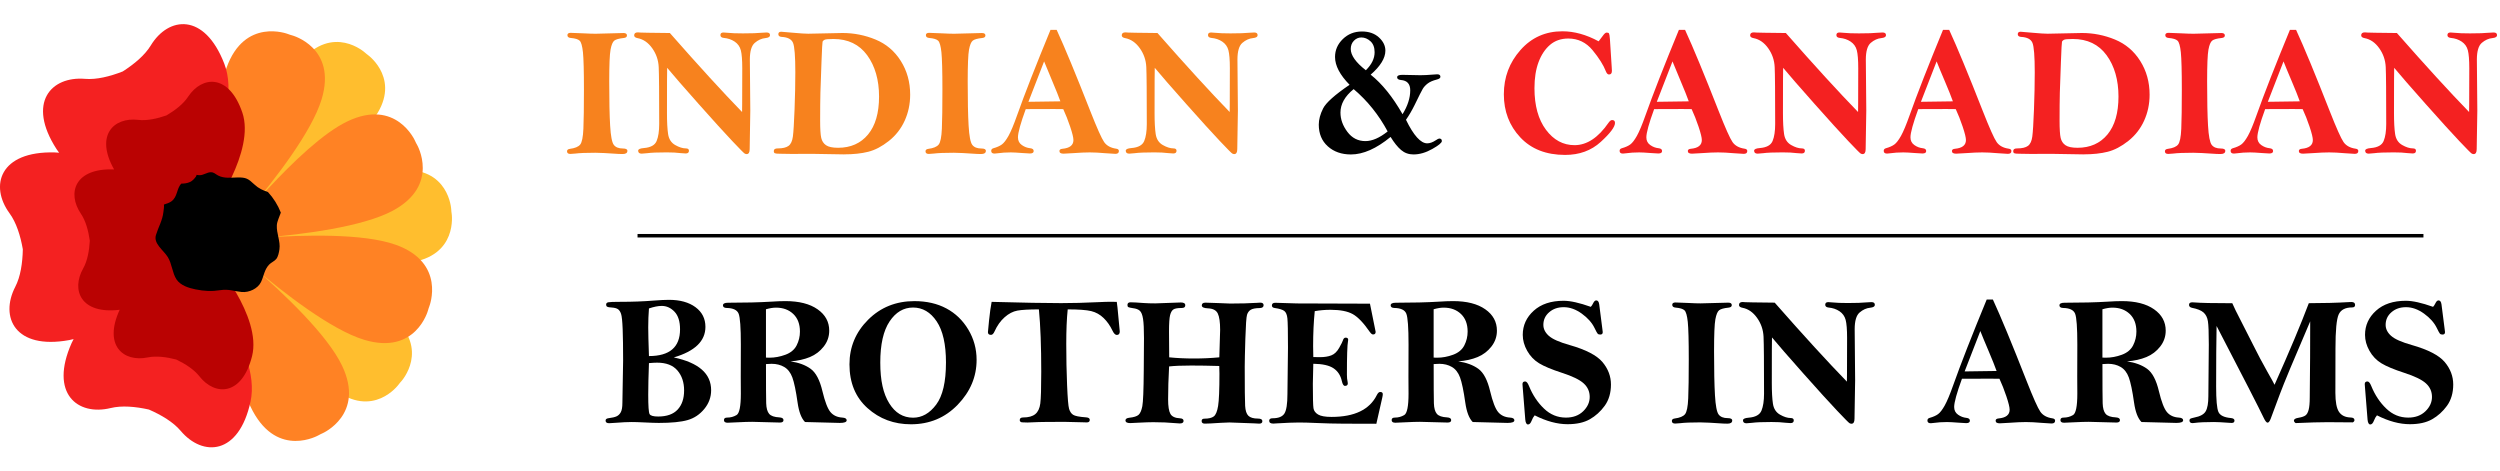 <?xml version="1.0" encoding="UTF-8"?>
<svg id="Layer_2" data-name="Layer 2" xmlns="http://www.w3.org/2000/svg" viewBox="0 0 2147.73 405.03">
  <defs>
    <style>
      .cls-1 {
        fill: #ba0202;
      }

      .cls-2 {
        fill: #ffbe2e;
      }

      .cls-3 {
        fill: #ff8224;
      }

      .cls-4 {
        fill: #f7821e;
      }

      .cls-5 {
        fill: #f42121;
      }

      .cls-6 {
        fill: none;
        stroke: #000;
        stroke-miterlimit: 10;
        stroke-width: 3px;
      }
    </style>
  </defs>
  <g id="Layer_1-2" data-name="Layer 1">
    <g>
      <path class="cls-4" d="M490.32,28.22c1.81,0,5.54.14,11.18.43,4.29.23,7.71.34,10.25.34l23.83-.62c2.02,0,3.03.7,3.03,2.1,0,1.24-.91,1.97-2.72,2.17-4.09.41-6.82,1.18-8.19,2.29-1.37,1.11-2.43,3.68-3.18,7.72-.75,4.03-1.13,13.16-1.13,27.38,0,16.34.26,28.97.78,37.89.52,8.92,1.56,14.43,3.14,16.52,1.58,2.09,4.2,3.14,7.88,3.14,2.54,0,3.8.67,3.8,2.02,0,1.81-1.37,2.72-4.11,2.72-.78,0-1.92-.03-3.42-.08-9.73-.67-16.38-1.01-19.95-1.01-7.82,0-13.59.23-17.31.7-1.97.21-3.36.31-4.19.31-1.92,0-2.87-.75-2.87-2.25,0-1.19.8-1.89,2.41-2.1,4.4-.57,7.36-1.8,8.89-3.69,1.53-1.89,2.45-6.43,2.76-13.62.31-7.19.47-18.37.47-33.54,0-15.99-.29-26.69-.85-32.1-.57-5.41-1.51-8.73-2.83-9.98-1.32-1.24-3.84-2.02-7.57-2.33-1.97-.16-2.95-.96-2.95-2.41,0-1.35.96-2.02,2.87-2.02Z"/>
      <path class="cls-4" d="M575.49,28.37c24.79,28.21,45.46,50.82,62.02,67.85.05-3.52.08-5.79.08-6.82l.08-30.7c0-7.24-.42-12.42-1.24-15.55-.83-3.13-2.59-5.59-5.28-7.4-2.69-1.81-5.82-2.87-9.39-3.18-1.92-.21-2.87-1.01-2.87-2.41,0-1.5.88-2.25,2.64-2.25.98,0,2.25.09,3.8.28,2.95.33,7.27.49,12.96.49,7.14,0,12.58-.19,16.3-.56,1.55-.14,2.87-.21,3.96-.21,1.97,0,2.95.75,2.95,2.25s-1.32,2.3-3.96,2.56c-3.26.31-6.3,1.68-9.12,4.11-2.82,2.43-4.23,7.21-4.23,14.35l.39,43.9-.54,33.04c0,2.84-.88,4.27-2.64,4.27-.47,0-1.01-.16-1.63-.47-.62-.31-4.18-3.89-10.67-10.75-6.5-6.86-16.15-17.49-28.96-31.91-12.81-14.41-21.8-24.75-26.98-31.01-.1,1.4-.16,14.41-.16,39.05,0,7.61.32,13.57.97,17.89.65,4.32,2.67,7.45,6.06,9.39,3.39,1.94,6.46,2.91,9.2,2.91,1.76,0,2.64.67,2.64,2.02,0,1.55-.93,2.33-2.79,2.33-1.19,0-2.69-.1-4.5-.31-3.11-.42-7.06-.62-11.88-.62-7.71,0-13.3.23-16.77.7-2.17.26-3.73.39-4.66.39-2.02,0-3.03-.85-3.03-2.56,0-1.24,1.63-1.99,4.89-2.25,5.85-.47,9.51-2.48,10.98-6.06,1.48-3.57,2.21-8.44,2.21-14.59,0-26.7-.14-43.03-.43-48.98-.29-5.95-2.15-11.33-5.59-16.15-3.44-4.81-7.6-7.69-12.46-8.62-2.02-.36-3.03-1.16-3.03-2.41,0-1.71,1.06-2.56,3.18-2.56.52,0,1.27.05,2.25.16,1.19.1,3.34.16,6.45.16,6.73,0,12.99.08,18.79.23Z"/>
      <path class="cls-4" d="M725.23,132.63c-2.28,0-11.62-.16-28.02-.47l-17.08.08-10.01-.16c-2.38,0-3.87-.14-4.46-.43-.6-.28-.89-.92-.89-1.9,0-1.5,1.11-2.25,3.34-2.25,4.24,0,7.35-.72,9.32-2.18,1.97-1.45,3.21-4.12,3.73-8,.52-3.88,1-11.63,1.44-23.23.44-11.6.66-22.27.66-32.01,0-13.72-.66-22.15-1.98-25.29-1.32-3.13-4.59-4.83-9.82-5.09-1.86-.16-2.79-.93-2.79-2.33s.83-2.1,2.48-2.1c.98,0,4.32.29,10.01.85,6.31.57,10.71.85,13.2.85l29.42-.62c9.83,0,19.3,1.88,28.41,5.63,9.11,3.76,16.34,9.89,21.7,18.41s8.03,18.17,8.03,28.94c0,7.98-1.57,15.42-4.7,22.34-3.13,6.91-7.67,12.73-13.62,17.44-5.95,4.71-11.85,7.81-17.7,9.28-5.85,1.48-12.73,2.21-20.65,2.21ZM719.95,126.96c10.87,0,19.46-3.81,25.77-11.42,6.31-7.61,9.47-18.49,9.47-32.63s-3.4-26.17-10.21-35.47c-6.81-9.3-16.47-13.95-29-13.95-4.3,0-6.87.25-7.72.74-.85.49-1.39,1-1.59,1.51-.21.52-.52,6.32-.93,17.4l-.93,26.34c-.16,6.47-.23,14.5-.23,24.09,0,7.2.31,12.16.93,14.88.62,2.72,1.99,4.82,4.11,6.29,2.12,1.48,5.56,2.21,10.32,2.21Z"/>
      <path class="cls-4" d="M798.28,28.22c1.81,0,5.54.14,11.18.43,4.29.23,7.71.34,10.25.34l23.83-.62c2.02,0,3.03.7,3.03,2.1,0,1.24-.91,1.97-2.72,2.17-4.09.41-6.82,1.18-8.19,2.29-1.37,1.11-2.43,3.68-3.18,7.72-.75,4.03-1.13,13.16-1.13,27.38,0,16.34.26,28.97.78,37.89.52,8.92,1.56,14.43,3.14,16.52,1.58,2.09,4.2,3.14,7.88,3.14,2.54,0,3.8.67,3.8,2.02,0,1.81-1.37,2.72-4.11,2.72-.78,0-1.92-.03-3.42-.08-9.73-.67-16.38-1.01-19.95-1.01-7.82,0-13.59.23-17.31.7-1.97.21-3.36.31-4.19.31-1.92,0-2.87-.75-2.87-2.25,0-1.19.8-1.89,2.41-2.1,4.4-.57,7.36-1.8,8.89-3.69,1.53-1.89,2.45-6.43,2.76-13.62.31-7.19.47-18.37.47-33.54,0-15.99-.29-26.69-.85-32.1-.57-5.41-1.51-8.73-2.83-9.98-1.32-1.24-3.84-2.02-7.57-2.33-1.97-.16-2.95-.96-2.95-2.41,0-1.35.96-2.02,2.87-2.02Z"/>
      <path class="cls-4" d="M902.47,25.65h5.3c6.83,14.8,16.47,38.09,28.93,69.87,5.74,14.59,9.7,23.44,11.87,26.55,2.17,3.1,5.62,4.99,10.33,5.67,1.55.21,2.33.88,2.33,2.02,0,1.6-1.01,2.41-3.03,2.41-1.09,0-3.91-.18-8.46-.54-5.38-.47-9.91-.7-13.59-.7s-8.23.21-13.97.62c-4.3.31-7.12.47-8.46.47-2.38,0-3.57-.75-3.57-2.25,0-1.14.83-1.79,2.48-1.94,6.37-.57,9.55-3.08,9.55-7.51,0-2.08-.93-5.9-2.79-11.45-1.86-5.55-3.85-10.59-5.96-15.13-3.37-.05-5.99-.08-7.86-.08-10.43,0-18.55.03-24.36.08-4.46,12.21-6.69,20.3-6.69,24.27,0,2.83,1.11,5.03,3.34,6.6,2.22,1.57,4.63,2.48,7.22,2.74,1.97.21,2.95,1.01,2.95,2.41s-1.06,2.1-3.18,2.1c-.83,0-3-.13-6.52-.39-4.55-.36-7.87-.54-9.94-.54-4.09,0-7.97.26-11.64.78-.93.16-1.71.23-2.33.23-1.92,0-2.87-.78-2.87-2.33,0-1.14.62-1.89,1.86-2.25,3.1-.88,5.54-1.96,7.3-3.25,1.76-1.29,3.66-3.76,5.71-7.42,2.04-3.66,4.49-9.52,7.35-17.6,6.43-18.11,16.01-42.59,28.72-73.44ZM896.99,52.75l-13.48,34.7,27.45-.39c-1.45-4.06-3.67-9.63-6.67-16.7-3.26-7.65-5.69-13.52-7.3-17.61Z"/>
      <path class="cls-4" d="M994.38,28.37c24.79,28.21,45.46,50.82,62.02,67.85.05-3.52.08-5.79.08-6.82l.08-30.7c0-7.24-.42-12.42-1.24-15.55-.83-3.13-2.59-5.59-5.28-7.4-2.69-1.81-5.82-2.87-9.39-3.18-1.92-.21-2.87-1.01-2.87-2.41,0-1.5.88-2.25,2.64-2.25.98,0,2.25.09,3.8.28,2.95.33,7.27.49,12.96.49,7.14,0,12.58-.19,16.3-.56,1.55-.14,2.87-.21,3.96-.21,1.97,0,2.95.75,2.95,2.25s-1.32,2.3-3.96,2.56c-3.26.31-6.3,1.68-9.12,4.11-2.82,2.43-4.23,7.21-4.23,14.35l.39,43.9-.54,33.04c0,2.84-.88,4.27-2.64,4.27-.47,0-1.01-.16-1.63-.47-.62-.31-4.18-3.89-10.67-10.75-6.5-6.86-16.15-17.49-28.96-31.91-12.81-14.41-21.8-24.75-26.98-31.01-.1,1.4-.16,14.41-.16,39.05,0,7.61.32,13.57.97,17.89.65,4.32,2.67,7.45,6.06,9.39,3.39,1.94,6.46,2.91,9.2,2.91,1.76,0,2.64.67,2.64,2.02,0,1.55-.93,2.33-2.79,2.33-1.19,0-2.69-.1-4.5-.31-3.11-.42-7.06-.62-11.88-.62-7.71,0-13.3.23-16.77.7-2.17.26-3.73.39-4.66.39-2.02,0-3.03-.85-3.03-2.56,0-1.24,1.63-1.99,4.89-2.25,5.85-.47,9.51-2.48,10.98-6.06,1.48-3.57,2.21-8.44,2.21-14.59,0-26.7-.14-43.03-.43-48.98-.29-5.95-2.15-11.33-5.59-16.15-3.44-4.81-7.6-7.69-12.46-8.62-2.02-.36-3.03-1.16-3.03-2.41,0-1.71,1.06-2.56,3.18-2.56.52,0,1.27.05,2.25.16,1.19.1,3.34.16,6.45.16,6.73,0,12.99.08,18.79.23Z"/>
      <path d="M1159.42,72.84c-8.33-8.48-12.5-16.45-12.5-23.9,0-5.9,2.22-11.02,6.68-15.37s9.94-6.52,16.46-6.52c6,0,10.85,1.7,14.56,5.08,3.7,3.39,5.55,7.18,5.55,11.37,0,6.42-4.22,13.3-12.65,20.65,9.78,7.75,18.92,19.07,27.4,33.96,4.4-7.13,6.6-13.98,6.6-20.54,0-5.48-2.67-8.42-8-8.84-2.17-.21-3.26-.98-3.26-2.33s1.47-2.1,4.42-2.1l15.53.31c3.05,0,6.6-.17,10.63-.52,1.91-.17,3.21-.26,3.88-.26,1.81,0,2.72.73,2.72,2.17,0,1.04-1.04,1.81-3.11,2.33-3.42.88-6.03,2.02-7.84,3.42-1.81,1.4-3.21,2.91-4.19,4.54-.98,1.63-3.31,6.25-6.99,13.87-2.38,4.82-4.87,9.06-7.45,12.74,6.57,13.49,12.65,20.24,18.24,20.24,2.28,0,4.74-.88,7.38-2.64,1.45-.98,2.43-1.48,2.95-1.48,1.5,0,2.25.73,2.25,2.17s-2.76,3.73-8.27,6.83c-5.51,3.11-10.88,4.66-16.11,4.66-4.09,0-7.63-1.27-10.63-3.82-3-2.55-6-6.29-9.01-11.23-12.21,10.04-23.57,15.06-34.08,15.06-8.07,0-14.7-2.33-19.87-6.98-5.18-4.65-7.76-10.86-7.76-18.61,0-4.39,1.24-9.05,3.73-13.96,2.48-4.91,10.07-11.68,22.75-20.32ZM1162.91,76.56c-7.56,6.15-11.33,12.87-11.33,20.16,0,5.74,1.98,11.26,5.94,16.55,3.96,5.3,9.12,7.95,15.49,7.95,5.79,0,12.16-2.76,19.1-8.3-7.61-14.21-17.34-26.33-29.19-36.36ZM1173.39,60.35c5.02-4.95,7.53-10.11,7.53-15.48,0-4.13-1.19-7.28-3.57-9.44-2.38-2.17-5-3.25-7.84-3.25-2.43,0-4.55.93-6.37,2.79-1.81,1.86-2.72,4.23-2.72,7.12,0,5.42,4.32,11.51,12.96,18.27Z"/>
      <path class="cls-5" d="M1373.36,35.51c1.09-1.35,2.23-2.85,3.42-4.5,1.4-2.02,2.56-3.03,3.49-3.03,1.03,0,1.71.26,2.02.78.31.52.57,2.12.78,4.81l1.55,24.22.16,3.1c0,2.07-.83,3.1-2.48,3.1-1.09,0-1.97-.85-2.64-2.56-2.12-5.48-5.95-11.58-11.47-18.28-5.52-6.7-12.48-10.05-20.87-10.05-6.22,0-11.44,1.8-15.66,5.4-4.22,3.6-7.51,8.53-9.87,14.79-2.36,6.26-3.54,13.77-3.54,22.51,0,14.96,3.29,26.85,9.87,35.67,6.58,8.82,14.76,13.24,24.55,13.24,10.62,0,20.35-6.42,29.21-19.25,1.08-1.55,2.11-2.33,3.08-2.33,1.64,0,2.47.83,2.47,2.48,0,3.42-4.08,8.85-12.23,16.3-8.15,7.45-18.36,11.18-30.62,11.18-16.25,0-29.09-5.02-38.5-15.06-9.42-10.04-14.13-22.38-14.13-37.03s4.75-27.26,14.26-38c9.5-10.74,21.51-16.11,36.01-16.11,10.2,0,20.59,2.87,31.16,8.62Z"/>
      <path class="cls-5" d="M1442.31,25.65h5.3c6.83,14.8,16.47,38.09,28.93,69.87,5.74,14.59,9.7,23.44,11.87,26.55,2.17,3.1,5.62,4.99,10.33,5.67,1.55.21,2.33.88,2.33,2.02,0,1.6-1.01,2.41-3.03,2.41-1.09,0-3.91-.18-8.46-.54-5.38-.47-9.91-.7-13.58-.7s-8.23.21-13.97.62c-4.3.31-7.12.47-8.46.47-2.38,0-3.57-.75-3.57-2.25,0-1.14.83-1.79,2.48-1.94,6.37-.57,9.55-3.08,9.55-7.51,0-2.08-.93-5.9-2.79-11.45-1.86-5.55-3.85-10.59-5.96-15.13-3.37-.05-5.99-.08-7.86-.08-10.43,0-18.55.03-24.36.08-4.46,12.21-6.69,20.3-6.69,24.27,0,2.83,1.11,5.03,3.34,6.6,2.22,1.57,4.63,2.48,7.22,2.74,1.97.21,2.95,1.01,2.95,2.41s-1.06,2.1-3.18,2.1c-.83,0-3-.13-6.52-.39-4.55-.36-7.87-.54-9.94-.54-4.09,0-7.97.26-11.64.78-.93.16-1.71.23-2.33.23-1.92,0-2.87-.78-2.87-2.33,0-1.14.62-1.89,1.86-2.25,3.11-.88,5.54-1.96,7.3-3.25,1.76-1.29,3.66-3.76,5.71-7.42,2.04-3.66,4.49-9.52,7.35-17.6,6.43-18.11,16.01-42.59,28.72-73.44ZM1436.83,52.75l-13.48,34.7,27.45-.39c-1.45-4.06-3.67-9.63-6.67-16.7-3.26-7.65-5.69-13.52-7.3-17.61Z"/>
      <path class="cls-5" d="M1534.22,28.37c24.79,28.21,45.46,50.82,62.02,67.85.05-3.52.08-5.79.08-6.82l.08-30.7c0-7.24-.42-12.42-1.24-15.55-.83-3.13-2.59-5.59-5.28-7.4-2.69-1.81-5.82-2.87-9.39-3.18-1.92-.21-2.87-1.01-2.87-2.41,0-1.5.88-2.25,2.64-2.25.98,0,2.25.09,3.8.28,2.95.33,7.27.49,12.96.49,7.14,0,12.58-.19,16.3-.56,1.55-.14,2.87-.21,3.96-.21,1.97,0,2.95.75,2.95,2.25s-1.32,2.3-3.96,2.56c-3.26.31-6.3,1.68-9.12,4.11-2.82,2.43-4.23,7.21-4.23,14.35l.39,43.9-.54,33.04c0,2.84-.88,4.27-2.64,4.27-.47,0-1.01-.16-1.63-.47-.62-.31-4.18-3.89-10.67-10.75-6.5-6.86-16.15-17.49-28.96-31.91-12.81-14.41-21.8-24.75-26.98-31.01-.1,1.4-.16,14.41-.16,39.05,0,7.61.32,13.57.97,17.89.65,4.32,2.67,7.45,6.05,9.39,3.39,1.94,6.46,2.91,9.2,2.91,1.76,0,2.64.67,2.64,2.02,0,1.55-.93,2.33-2.79,2.33-1.19,0-2.69-.1-4.5-.31-3.11-.42-7.06-.62-11.88-.62-7.71,0-13.3.23-16.77.7-2.17.26-3.73.39-4.66.39-2.02,0-3.03-.85-3.03-2.56,0-1.24,1.63-1.99,4.89-2.25,5.85-.47,9.51-2.48,10.98-6.06,1.48-3.57,2.21-8.44,2.21-14.59,0-26.7-.14-43.03-.43-48.98-.29-5.95-2.15-11.33-5.59-16.15-3.44-4.81-7.6-7.69-12.46-8.62-2.02-.36-3.03-1.16-3.03-2.41,0-1.71,1.06-2.56,3.18-2.56.52,0,1.27.05,2.25.16,1.19.1,3.34.16,6.45.16,6.73,0,12.99.08,18.79.23Z"/>
      <path class="cls-5" d="M1669.22,25.65h5.3c6.83,14.8,16.47,38.09,28.93,69.87,5.74,14.59,9.7,23.44,11.87,26.55,2.17,3.1,5.62,4.99,10.33,5.67,1.55.21,2.33.88,2.33,2.02,0,1.6-1.01,2.41-3.03,2.41-1.09,0-3.91-.18-8.46-.54-5.38-.47-9.91-.7-13.59-.7s-8.23.21-13.97.62c-4.3.31-7.12.47-8.46.47-2.38,0-3.57-.75-3.57-2.25,0-1.14.83-1.79,2.48-1.94,6.37-.57,9.55-3.08,9.55-7.51,0-2.08-.93-5.9-2.79-11.45-1.86-5.55-3.85-10.59-5.96-15.13-3.37-.05-5.99-.08-7.86-.08-10.43,0-18.55.03-24.36.08-4.46,12.21-6.69,20.3-6.69,24.27,0,2.83,1.11,5.03,3.34,6.6,2.22,1.57,4.63,2.48,7.22,2.74,1.97.21,2.95,1.01,2.95,2.41s-1.06,2.1-3.18,2.1c-.83,0-3-.13-6.52-.39-4.55-.36-7.87-.54-9.94-.54-4.09,0-7.97.26-11.64.78-.93.16-1.71.23-2.33.23-1.92,0-2.87-.78-2.87-2.33,0-1.14.62-1.89,1.86-2.25,3.11-.88,5.54-1.96,7.3-3.25,1.76-1.29,3.66-3.76,5.71-7.42,2.04-3.66,4.49-9.52,7.35-17.6,6.43-18.11,16.01-42.59,28.72-73.44ZM1663.74,52.75l-13.48,34.7,27.45-.39c-1.45-4.06-3.67-9.63-6.67-16.7-3.26-7.65-5.7-13.52-7.3-17.61Z"/>
      <path class="cls-5" d="M1790.01,132.63c-2.28,0-11.62-.16-28.02-.47l-17.08.08-10.01-.16c-2.38,0-3.87-.14-4.46-.43-.6-.28-.89-.92-.89-1.9,0-1.5,1.11-2.25,3.34-2.25,4.24,0,7.35-.72,9.32-2.18,1.97-1.45,3.21-4.12,3.73-8,.52-3.88,1-11.63,1.44-23.23.44-11.6.66-22.27.66-32.01,0-13.72-.66-22.15-1.98-25.29-1.32-3.13-4.59-4.83-9.82-5.09-1.86-.16-2.79-.93-2.79-2.33s.83-2.1,2.48-2.1c.98,0,4.32.29,10.01.85,6.31.57,10.71.85,13.2.85l29.42-.62c9.83,0,19.3,1.88,28.41,5.63,9.11,3.76,16.34,9.89,21.7,18.41s8.04,18.17,8.04,28.94c0,7.98-1.57,15.42-4.7,22.34-3.13,6.91-7.67,12.73-13.62,17.44-5.95,4.71-11.85,7.81-17.7,9.28-5.85,1.48-12.73,2.21-20.65,2.21ZM1784.73,126.96c10.87,0,19.46-3.81,25.77-11.42,6.31-7.61,9.47-18.49,9.47-32.63s-3.4-26.17-10.21-35.47c-6.81-9.3-16.47-13.95-29-13.95-4.3,0-6.87.25-7.72.74-.85.49-1.38,1-1.59,1.51-.21.52-.52,6.32-.93,17.4l-.93,26.34c-.16,6.47-.23,14.5-.23,24.09,0,7.2.31,12.16.93,14.88.62,2.72,1.99,4.82,4.12,6.29,2.12,1.48,5.56,2.21,10.32,2.21Z"/>
      <path class="cls-5" d="M1863.06,28.22c1.81,0,5.54.14,11.18.43,4.3.23,7.71.34,10.25.34l23.83-.62c2.02,0,3.03.7,3.03,2.1,0,1.24-.91,1.97-2.72,2.17-4.09.41-6.82,1.18-8.19,2.29-1.37,1.11-2.43,3.68-3.18,7.72-.75,4.03-1.13,13.16-1.13,27.38,0,16.34.26,28.97.78,37.89.52,8.92,1.57,14.43,3.14,16.52,1.58,2.09,4.2,3.14,7.88,3.14,2.54,0,3.8.67,3.8,2.02,0,1.81-1.37,2.72-4.12,2.72-.78,0-1.92-.03-3.42-.08-9.73-.67-16.38-1.01-19.95-1.01-7.82,0-13.58.23-17.31.7-1.97.21-3.37.31-4.19.31-1.92,0-2.87-.75-2.87-2.25,0-1.19.8-1.89,2.41-2.1,4.4-.57,7.36-1.8,8.89-3.69,1.53-1.89,2.45-6.43,2.76-13.62.31-7.19.47-18.37.47-33.54,0-15.99-.29-26.69-.85-32.1-.57-5.41-1.51-8.73-2.83-9.98-1.32-1.24-3.84-2.02-7.57-2.33-1.97-.16-2.95-.96-2.95-2.41,0-1.35.96-2.02,2.87-2.02Z"/>
      <path class="cls-5" d="M1967.24,25.65h5.3c6.83,14.8,16.47,38.09,28.93,69.87,5.74,14.59,9.7,23.44,11.87,26.55,2.17,3.1,5.62,4.99,10.33,5.67,1.55.21,2.33.88,2.33,2.02,0,1.6-1.01,2.41-3.03,2.41-1.09,0-3.91-.18-8.46-.54-5.38-.47-9.91-.7-13.59-.7s-8.23.21-13.97.62c-4.3.31-7.12.47-8.46.47-2.38,0-3.57-.75-3.57-2.25,0-1.14.83-1.79,2.48-1.94,6.37-.57,9.55-3.08,9.55-7.51,0-2.08-.93-5.9-2.79-11.45-1.86-5.55-3.85-10.59-5.96-15.13-3.37-.05-5.99-.08-7.86-.08-10.43,0-18.55.03-24.36.08-4.46,12.21-6.69,20.3-6.69,24.27,0,2.83,1.11,5.03,3.34,6.6,2.22,1.57,4.63,2.48,7.22,2.74,1.97.21,2.95,1.01,2.95,2.41s-1.06,2.1-3.18,2.1c-.83,0-3-.13-6.52-.39-4.55-.36-7.87-.54-9.94-.54-4.09,0-7.97.26-11.64.78-.93.16-1.71.23-2.33.23-1.92,0-2.87-.78-2.87-2.33,0-1.14.62-1.89,1.86-2.25,3.11-.88,5.54-1.96,7.3-3.25,1.76-1.29,3.66-3.76,5.71-7.42,2.04-3.66,4.49-9.52,7.35-17.6,6.43-18.11,16.01-42.59,28.72-73.44ZM1961.76,52.75l-13.48,34.7,27.45-.39c-1.45-4.06-3.67-9.63-6.67-16.7-3.26-7.65-5.7-13.52-7.3-17.61Z"/>
      <path class="cls-5" d="M2059.16,28.37c24.79,28.21,45.46,50.82,62.02,67.85.05-3.52.08-5.79.08-6.82l.08-30.7c0-7.24-.41-12.42-1.24-15.55-.83-3.13-2.59-5.59-5.28-7.4-2.69-1.81-5.82-2.87-9.39-3.18-1.92-.21-2.87-1.01-2.87-2.41,0-1.5.88-2.25,2.64-2.25.98,0,2.25.09,3.8.28,2.95.33,7.27.49,12.96.49,7.14,0,12.58-.19,16.3-.56,1.55-.14,2.87-.21,3.96-.21,1.97,0,2.95.75,2.95,2.25s-1.32,2.3-3.96,2.56c-3.26.31-6.3,1.68-9.12,4.11-2.82,2.43-4.23,7.21-4.23,14.35l.39,43.9-.54,33.04c0,2.84-.88,4.27-2.64,4.27-.47,0-1.01-.16-1.63-.47s-4.18-3.89-10.67-10.75c-6.5-6.86-16.15-17.49-28.96-31.91-12.81-14.41-21.8-24.75-26.98-31.01-.1,1.4-.16,14.41-.16,39.05,0,7.61.32,13.57.97,17.89.65,4.32,2.67,7.45,6.06,9.39,3.39,1.94,6.46,2.91,9.2,2.91,1.76,0,2.64.67,2.64,2.02,0,1.55-.93,2.33-2.79,2.33-1.19,0-2.69-.1-4.5-.31-3.11-.42-7.06-.62-11.88-.62-7.71,0-13.3.23-16.77.7-2.17.26-3.73.39-4.66.39-2.02,0-3.03-.85-3.03-2.56,0-1.24,1.63-1.99,4.89-2.25,5.85-.47,9.51-2.48,10.98-6.06,1.48-3.57,2.21-8.44,2.21-14.59,0-26.7-.14-43.03-.43-48.98-.29-5.95-2.15-11.33-5.59-16.15-3.44-4.81-7.6-7.69-12.46-8.62-2.02-.36-3.03-1.16-3.03-2.41,0-1.71,1.06-2.56,3.18-2.56.52,0,1.27.05,2.25.16,1.19.1,3.34.16,6.45.16,6.73,0,12.99.08,18.79.23Z"/>
      <path d="M578.86,307.07c10.71,2.28,18.73,5.76,24.07,10.44,5.33,4.68,8,10.59,8,17.73,0,5.95-1.95,11.31-5.86,16.07-3.91,4.76-8.69,7.96-14.36,9.58-5.67,1.63-13.91,2.44-24.73,2.44-2.64,0-6.78-.14-12.42-.42-4.66-.24-8.31-.35-10.95-.35-3.52,0-8.26.23-14.21.7-2.43.21-4.14.31-5.12.31-2.02,0-3.03-.75-3.03-2.25,0-1.14.8-1.81,2.41-2.02,3.26-.41,5.63-.97,7.1-1.67,1.48-.7,2.67-1.87,3.57-3.53.9-1.65,1.36-4.34,1.36-8.07l.62-36.22c0-11.27-.13-20.28-.39-27.03-.26-6.75-.71-11.11-1.36-13.07-.65-1.96-1.55-3.33-2.72-4.11-1.16-.77-2.91-1.24-5.24-1.4-2.07-.1-3.4-.34-4-.7-.6-.36-.89-.96-.89-1.79,0-1.09.61-1.76,1.82-2.02,1.22-.26,4.64-.39,10.29-.39,10.35,0,20.03-.36,29.03-1.09,5.33-.41,9.6-.62,12.81-.62,9.52,0,17.13,2.1,22.82,6.31,5.69,4.21,8.54,9.84,8.54,16.92,0,12.18-9.06,20.93-27.17,26.24ZM557.51,305.89c17.8,0,26.71-7.66,26.71-22.97,0-6.76-1.58-11.8-4.74-15.12-3.16-3.33-6.83-4.99-11.02-4.99-3,0-6.65.72-10.95,2.17-.41,5.21-.62,10.65-.62,16.32,0,4.8.21,13,.62,24.6ZM557.51,311.95c-.41,10.9-.62,19.99-.62,27.28,0,9.61.39,15.11,1.16,16.51.78,1.39,3.23,2.09,7.38,2.09,7.45,0,13.03-1.99,16.73-5.97,3.7-3.98,5.55-9.46,5.55-16.43s-1.92-12.7-5.74-17.17c-3.83-4.47-9.65-6.7-17.47-6.7-1.71,0-4.04.13-6.99.39Z"/>
      <path d="M679.16,310.47c6.97.99,12.71,3.1,17.23,6.35,4.52,3.25,7.91,9.7,10.18,19.35,2.17,9.03,4.47,14.99,6.9,17.87,2.43,2.88,5.85,4.45,10.25,4.71,2.43.16,3.65.93,3.65,2.33,0,1.5-1.97,2.25-5.9,2.25l-29.89-.78c-3.1-3.11-5.23-8.66-6.37-16.64-1.45-10.21-2.95-17.42-4.5-21.62-1.55-4.2-3.88-7.2-6.99-9.02-3.1-1.81-6.7-2.72-10.79-2.72-1.19,0-2.82.08-4.89.23,0,18.22.06,29.44.19,33.65.13,4.22.97,7.25,2.52,9.08,1.55,1.84,4.5,2.86,8.85,3.07,2.33.16,3.49.93,3.49,2.33s-1.01,2.1-3.03,2.1l-23.83-.62c-3.21,0-7.32.13-12.34.39-4.61.26-7.53.39-8.77.39-2.12,0-3.18-.75-3.18-2.25s.93-2.17,2.79-2.17c2.9,0,5.58-.72,8.03-2.17,2.46-1.45,3.69-7.58,3.69-18.4l-.08-14.44.08-27.87c0-14.39-.63-23.17-1.9-26.36-1.27-3.18-4.67-4.83-10.21-4.93-2.17-.05-3.26-.8-3.26-2.25s1.45-2.25,4.35-2.25c14.59,0,26.96-.31,37.11-.93,4.5-.31,8.56-.47,12.19-.47,11.75,0,20.96,2.34,27.64,7.03,6.68,4.68,10.01,10.8,10.01,18.36,0,5.07-1.58,9.63-4.74,13.66-3.16,4.04-7.1,7.04-11.84,9.01-4.74,1.97-10.29,3.21-16.65,3.73ZM658.04,307.21c1.35.05,2.35.08,3.03.08,4.5,0,9.04-.84,13.62-2.52,4.58-1.68,7.81-4.37,9.7-8.07,1.89-3.7,2.83-7.65,2.83-11.84,0-6.47-1.92-11.51-5.74-15.14-3.83-3.62-8.77-5.43-14.83-5.43-2.54,0-5.41.47-8.62,1.4v41.53Z"/>
      <path d="M785.59,258.69c10.45,0,19.6,2.1,27.44,6.29,7.84,4.19,14.13,10.26,18.86,18.2,4.74,7.94,7.1,16.6,7.1,25.97,0,14.49-5.41,27.34-16.22,38.54-10.82,11.21-24.22,16.81-40.21,16.81-14.54,0-26.98-4.63-37.3-13.9-10.33-9.26-15.49-21.79-15.49-37.57,0-14.9,5.34-27.69,16.03-38.35,10.69-10.66,23.95-15.99,39.79-15.99ZM812.68,311.48c0-15.68-2.67-27.48-8-35.4-5.33-7.92-12.08-11.88-20.26-11.88s-14.85,3.97-20.18,11.92c-5.33,7.95-8,19.73-8,35.36s2.55,26.65,7.65,34.93c5.1,8.28,11.94,12.42,20.53,12.42,7.61,0,14.22-3.74,19.83-11.22,5.61-7.48,8.42-19.52,8.42-36.14Z"/>
      <path d="M851.89,259.32c26.88.73,46.76,1.09,59.66,1.09,9.79,0,20.56-.28,32.32-.85,4.19-.21,7.64-.31,10.33-.31,1.03,0,2.77.03,5.21.08.36,2.12.83,6.5,1.4,13.12l1.17,12.27c0,2.02-.85,3.03-2.55,3.03-1.29,0-2.53-1.24-3.72-3.73-1.97-4.19-4.49-7.79-7.57-10.79-3.08-3-6.65-4.99-10.72-5.98-4.07-.98-10.78-1.47-20.16-1.47-.83,7.92-1.24,17.83-1.24,29.73s.23,23.9.7,35.21c.47,11.31,1.03,18.13,1.71,20.46.67,2.33,1.81,4.04,3.42,5.12,1.6,1.09,5.38,1.84,11.33,2.25,2.02.16,3.03.88,3.03,2.17,0,1.45-.88,2.17-2.64,2.17l-2.18-.08-16.09-.39c-12.54,0-20.16.05-22.85.16l-9.79.39c-.78,0-2.38-.05-4.82-.16-1.19-.26-1.79-.9-1.79-1.94,0-1.5.98-2.25,2.95-2.25,4.61,0,8.07-.96,10.4-2.87,2.33-1.91,3.76-4.96,4.31-9.12.54-4.17.82-13.21.82-27.13,0-21.99-.67-39.9-2.02-53.72-8.54,0-14.71.35-18.51,1.05-3.8.7-7.47,2.61-10.98,5.74-3.52,3.13-6.39,7.18-8.62,12.15-.88,1.97-1.89,2.95-3.03,2.95-1.76,0-2.64-.78-2.64-2.33,0-.47.32-3.87.97-10.21.65-6.34,1.39-11.61,2.21-15.8Z"/>
      <path d="M1047.51,306.98l.7-23.56c0-6.61-.67-11.31-2.02-14.1-1.35-2.79-4.17-4.26-8.46-4.42-3.52-.16-5.28-.98-5.28-2.48,0-1.6,1.03-2.41,3.1-2.41,2.38,0,5.99.12,10.85.35,6.25.28,9.74.42,10.47.42,8.78,0,16.48-.21,23.1-.62,1.24-.1,2.12-.16,2.64-.16,1.96,0,2.94.73,2.94,2.17,0,1.6-1.11,2.43-3.34,2.48-3.62.05-6.2.54-7.72,1.48-1.53.93-2.59,2.37-3.18,4.31-.6,1.94-1.07,8.78-1.44,20.51-.36,11.73-.54,19.8-.54,24.2,0,18.23.12,29.39.35,33.49s1.16,6.94,2.79,8.55,4.41,2.41,8.35,2.41c2.43,0,3.65.78,3.65,2.33,0,1.35-.93,2.02-2.79,2.02-.62,0-1.96-.08-4.03-.23l-21.47-.78c-1.29,0-3.77.1-7.44.31-7.03.47-11.58.7-13.64.7-1.86,0-2.79-.75-2.79-2.25,0-1.35.77-2.02,2.32-2.02,3.71,0,6.41-.65,8.11-1.94,1.7-1.29,2.94-4.27,3.71-8.93.77-4.66,1.16-13.95,1.16-27.87,0-1.45-.05-3.62-.16-6.52-9.06-.26-17.08-.39-24.07-.39-8.02,0-14.36.26-19.02.78-.57,10.4-.85,19.82-.85,28.26,0,6,.66,10.17,1.98,12.5,1.32,2.33,4.08,3.6,8.27,3.8,2.02.1,3.03.85,3.03,2.25s-1.06,2.17-3.19,2.17c-.78,0-1.92-.08-3.42-.23-6.17-.57-12.62-.85-19.36-.85-3.16,0-7.39.14-12.67.42-3.73.24-6.14.35-7.23.35-2.69,0-4.04-.78-4.04-2.33,0-1.24,1.06-1.99,3.18-2.25,3.98-.41,6.69-1.27,8.11-2.56,1.42-1.29,2.48-3.74,3.18-7.33.7-3.59,1.11-13.85,1.24-30.75.13-16.91.19-26.14.19-27.69,0-7.65-.27-13.2-.81-16.64-.54-3.44-1.46-5.75-2.76-6.94-1.29-1.19-3.29-1.94-5.98-2.25-2.07-.31-3.37-.61-3.88-.89-.52-.28-.78-.89-.78-1.82,0-1.55.88-2.33,2.64-2.33,2.23,0,5.99.21,11.27.62,2.95.21,6.3.31,10.03.31l21.93-.78c2.54,0,3.81.8,3.81,2.41s-1.04,2.33-3.11,2.33c-3.42,0-5.77.41-7.06,1.24-1.29.83-2.25,2.46-2.87,4.9-.62,2.44-.93,7.16-.93,14.15l.16,22.09c6.57.67,13.66,1.01,21.27,1.01s14.83-.34,21.81-1.01Z"/>
      <path d="M1176.92,260.87c1.66,8.07,3.29,16.15,4.89,24.22,0,1.5-.75,2.25-2.24,2.25-.83,0-1.75-.72-2.78-2.17-5.33-7.73-10.21-12.84-14.64-15.31-4.43-2.47-10.81-3.71-19.15-3.71-4.66,0-9.17.39-13.51,1.16-.93,9.14-1.4,19.17-1.4,30.06,0,1.86.05,4.98.16,9.38l5.9.08c3.67,0,6.84-.5,9.51-1.51,2.67-1.01,4.93-3.16,6.79-6.44,1.86-3.29,2.92-5.4,3.18-6.33.47-1.66,1.27-2.48,2.41-2.48,1.45,0,2.17.62,2.17,1.86,0,.36-.05.78-.16,1.24-.62,3.21-.93,12.81-.93,28.8,0,2.23.2,4.24.6,6.06.11.52.17.96.17,1.32,0,1.45-.83,2.17-2.48,2.17-1.14,0-2.02-1.37-2.64-4.11-1.04-4.81-3.4-8.47-7.09-10.98-3.69-2.51-9.5-3.82-17.44-3.92-.26,8.69-.39,14.41-.39,17.16,0,11.8.18,18.81.54,21.04.36,2.23,1.68,4.02,3.96,5.4,2.28,1.37,6.14,2.06,11.57,2.06,19.73,0,32.7-6.26,38.91-18.79.88-1.76,1.83-2.64,2.86-2.64,1.49,0,2.24.62,2.24,1.86,0,.83-.16,1.89-.47,3.18l-5.05,22.28-28.1-.08c-7.92-.05-15.31-.23-22.16-.54-6.86-.31-12.23-.47-16.11-.47-4.35,0-10.9.26-19.64.78-1.09.1-1.89.16-2.41.16-2.43,0-3.65-.8-3.65-2.41,0-1.45.98-2.17,2.95-2.17,5.02,0,8.4-1.36,10.13-4.07,1.73-2.71,2.6-8.26,2.6-16.64l.47-39.95c0-13.65-.17-22.04-.5-25.17-.34-3.13-1.23-5.25-2.68-6.36-1.45-1.11-4.17-1.95-8.15-2.52-1.66-.21-2.48-.93-2.48-2.17,0-1.55.96-2.33,2.87-2.33l18.71.56,62.65.21Z"/>
      <path d="M1252.77,310.47c6.97.99,12.71,3.1,17.23,6.35,4.52,3.25,7.91,9.7,10.18,19.35,2.17,9.03,4.47,14.99,6.9,17.87,2.43,2.88,5.85,4.45,10.25,4.71,2.43.16,3.65.93,3.65,2.33,0,1.5-1.97,2.25-5.9,2.25l-29.89-.78c-3.1-3.11-5.23-8.66-6.37-16.64-1.45-10.21-2.95-17.42-4.5-21.62-1.55-4.2-3.88-7.2-6.99-9.02s-6.7-2.72-10.79-2.72c-1.19,0-2.82.08-4.89.23,0,18.22.06,29.44.19,33.65.13,4.22.97,7.25,2.52,9.08,1.55,1.84,4.5,2.86,8.85,3.07,2.33.16,3.49.93,3.49,2.33s-1.01,2.1-3.03,2.1l-23.83-.62c-3.21,0-7.32.13-12.34.39-4.61.26-7.53.39-8.77.39-2.12,0-3.18-.75-3.18-2.25s.93-2.17,2.79-2.17c2.9,0,5.58-.72,8.03-2.17,2.46-1.45,3.69-7.58,3.69-18.4l-.08-14.44.08-27.87c0-14.39-.63-23.17-1.9-26.36-1.27-3.18-4.67-4.83-10.21-4.93-2.17-.05-3.26-.8-3.26-2.25s1.45-2.25,4.35-2.25c14.59,0,26.96-.31,37.11-.93,4.5-.31,8.56-.47,12.19-.47,11.75,0,20.96,2.34,27.64,7.03,6.68,4.68,10.01,10.8,10.01,18.36,0,5.07-1.58,9.63-4.74,13.66-3.16,4.04-7.1,7.04-11.84,9.01-4.74,1.97-10.29,3.21-16.65,3.73ZM1231.65,307.21c1.35.05,2.35.08,3.03.08,4.5,0,9.04-.84,13.62-2.52,4.58-1.68,7.81-4.37,9.7-8.07,1.89-3.7,2.83-7.65,2.83-11.84,0-6.47-1.92-11.51-5.75-15.14-3.83-3.62-8.77-5.43-14.83-5.43-2.54,0-5.41.47-8.62,1.4v41.53Z"/>
      <path d="M1366.65,263.59c.67-.66,1.35-1.69,2.02-3.07.78-1.63,1.66-2.45,2.64-2.45,1.4,0,2.25,1.14,2.56,3.42l2.72,21.27.31,2.56c0,1.4-.7,2.1-2.1,2.1-1.04,0-1.79-.25-2.25-.74-.47-.49-1.35-2.09-2.64-4.79-2.23-4.62-5.9-8.77-11.02-12.46-5.12-3.69-10.27-5.53-15.45-5.53s-9.2,1.44-12.54,4.32c-3.34,2.88-5.01,6.5-5.01,10.86,0,3.48,1.55,6.62,4.66,9.42,3.11,2.8,9.08,5.45,17.93,7.94,13.87,3.94,23.26,8.81,28.18,14.6,4.86,5.8,7.3,12.24,7.3,19.32s-1.79,13.32-5.36,18.24c-3.57,4.92-7.84,8.78-12.81,11.6-4.97,2.82-11.33,4.23-19.1,4.23-4.4,0-8.95-.63-13.66-1.9-4.71-1.27-9.58-3.17-14.59-5.71-1.04,1.19-1.92,2.74-2.64,4.66-.83,2.12-1.86,3.18-3.11,3.18s-2.07-1.4-2.33-4.19l-2.25-28.18c-.1-1.24-.16-2.02-.16-2.33,0-1.5.78-2.25,2.33-2.25,1.14,0,2.22,1.29,3.26,3.88,3.16,7.76,7.45,14.23,12.89,19.41,5.38,5.18,11.67,7.76,18.86,7.76,6.11,0,11.04-1.81,14.79-5.43,3.75-3.62,5.63-7.74,5.63-12.34s-1.73-8.49-5.2-11.64c-3.47-3.16-9.7-6.18-18.71-9.08-8.75-2.85-15.25-5.56-19.52-8.15-4.27-2.59-7.69-6.15-10.25-10.67-2.56-4.53-3.84-9.12-3.84-13.78,0-8.12,3.14-15.03,9.43-20.73,6.29-5.69,14.84-8.54,25.66-8.54,5.85,0,13.64,1.74,23.37,5.21Z"/>
      <path d="M1439.47,259.86c1.81,0,5.54.14,11.18.43,4.29.23,7.71.34,10.25.34l23.83-.62c2.02,0,3.03.7,3.03,2.1,0,1.24-.91,1.97-2.72,2.17-4.09.41-6.82,1.18-8.19,2.29-1.37,1.11-2.43,3.68-3.18,7.72-.75,4.03-1.13,13.16-1.13,27.38,0,16.34.26,28.97.78,37.89.52,8.92,1.56,14.43,3.14,16.52,1.58,2.09,4.2,3.14,7.88,3.14,2.54,0,3.8.67,3.8,2.02,0,1.81-1.37,2.72-4.11,2.72-.78,0-1.92-.03-3.42-.08-9.73-.67-16.38-1.01-19.95-1.01-7.82,0-13.59.23-17.31.7-1.97.21-3.37.31-4.19.31-1.92,0-2.87-.75-2.87-2.25,0-1.19.8-1.89,2.41-2.1,4.4-.57,7.36-1.8,8.89-3.69,1.53-1.89,2.45-6.43,2.76-13.62.31-7.19.47-18.37.47-33.54,0-15.99-.29-26.69-.85-32.1-.57-5.41-1.51-8.73-2.83-9.98-1.32-1.24-3.84-2.02-7.57-2.33-1.97-.16-2.95-.96-2.95-2.41,0-1.35.96-2.02,2.87-2.02Z"/>
      <path d="M1524.64,260.01c24.79,28.21,45.46,50.82,62.02,67.85.05-3.52.08-5.79.08-6.82l.08-30.7c0-7.24-.42-12.42-1.24-15.55-.83-3.13-2.59-5.59-5.28-7.4-2.69-1.81-5.82-2.87-9.39-3.18-1.92-.21-2.87-1.01-2.87-2.41,0-1.5.88-2.25,2.64-2.25.98,0,2.25.09,3.8.28,2.95.33,7.27.49,12.96.49,7.14,0,12.58-.19,16.3-.56,1.55-.14,2.87-.21,3.96-.21,1.97,0,2.95.75,2.95,2.25s-1.32,2.3-3.96,2.56c-3.26.31-6.3,1.68-9.12,4.11-2.82,2.43-4.23,7.21-4.23,14.35l.39,43.9-.54,33.04c0,2.84-.88,4.27-2.64,4.27-.47,0-1.01-.16-1.63-.47s-4.18-3.89-10.67-10.75c-6.5-6.86-16.15-17.49-28.96-31.91-12.81-14.41-21.8-24.75-26.98-31.01-.1,1.4-.16,14.41-.16,39.05,0,7.61.32,13.57.97,17.89.65,4.32,2.67,7.45,6.06,9.39,3.39,1.94,6.46,2.91,9.2,2.91,1.76,0,2.64.67,2.64,2.02,0,1.55-.93,2.33-2.79,2.33-1.19,0-2.69-.1-4.5-.31-3.11-.42-7.06-.62-11.88-.62-7.71,0-13.3.23-16.77.7-2.17.26-3.73.39-4.66.39-2.02,0-3.03-.85-3.03-2.56,0-1.24,1.63-1.99,4.89-2.25,5.85-.47,9.51-2.48,10.99-6.06,1.47-3.57,2.21-8.44,2.21-14.59,0-26.7-.14-43.03-.43-48.98-.29-5.95-2.15-11.33-5.59-16.15-3.44-4.81-7.6-7.69-12.46-8.62-2.02-.36-3.03-1.16-3.03-2.41,0-1.71,1.06-2.56,3.18-2.56.52,0,1.27.05,2.25.16,1.19.1,3.34.16,6.45.16,6.73,0,12.99.08,18.79.23Z"/>
      <path d="M1706.76,257.3h5.3c6.83,14.8,16.47,38.09,28.93,69.87,5.74,14.59,9.7,23.44,11.87,26.55,2.17,3.1,5.62,4.99,10.33,5.67,1.55.21,2.33.88,2.33,2.02,0,1.6-1.01,2.41-3.03,2.41-1.09,0-3.91-.18-8.46-.54-5.38-.47-9.91-.7-13.59-.7s-8.23.21-13.97.62c-4.3.31-7.12.47-8.46.47-2.38,0-3.57-.75-3.57-2.25,0-1.14.83-1.79,2.48-1.94,6.37-.57,9.55-3.08,9.55-7.51,0-2.08-.93-5.9-2.79-11.45-1.86-5.55-3.85-10.59-5.96-15.13-3.37-.05-5.99-.08-7.86-.08-10.43,0-18.55.03-24.36.08-4.46,12.21-6.69,20.3-6.69,24.27,0,2.83,1.11,5.03,3.34,6.6,2.22,1.57,4.63,2.48,7.22,2.74,1.97.21,2.95,1.01,2.95,2.41s-1.06,2.1-3.18,2.1c-.83,0-3-.13-6.52-.39-4.55-.36-7.87-.54-9.94-.54-4.09,0-7.97.26-11.64.78-.93.16-1.71.23-2.33.23-1.92,0-2.87-.78-2.87-2.33,0-1.14.62-1.89,1.86-2.25,3.11-.88,5.54-1.96,7.3-3.25,1.76-1.29,3.66-3.76,5.71-7.42,2.04-3.66,4.49-9.52,7.35-17.6,6.43-18.11,16.01-42.59,28.72-73.44ZM1701.28,284.39l-13.48,34.7,27.45-.39c-1.45-4.06-3.67-9.63-6.67-16.7-3.26-7.65-5.7-13.52-7.3-17.61Z"/>
      <path d="M1827.31,310.47c6.97.99,12.71,3.1,17.23,6.35,4.52,3.25,7.91,9.7,10.18,19.35,2.17,9.03,4.47,14.99,6.9,17.87,2.43,2.88,5.85,4.45,10.25,4.71,2.43.16,3.65.93,3.65,2.33,0,1.5-1.97,2.25-5.9,2.25l-29.89-.78c-3.11-3.11-5.23-8.66-6.37-16.64-1.45-10.21-2.95-17.42-4.5-21.62-1.55-4.2-3.88-7.2-6.99-9.02-3.11-1.81-6.7-2.72-10.79-2.72-1.19,0-2.82.08-4.89.23,0,18.22.06,29.44.19,33.65.13,4.22.97,7.25,2.52,9.08,1.55,1.84,4.5,2.86,8.85,3.07,2.33.16,3.49.93,3.49,2.33s-1.01,2.1-3.03,2.1l-23.83-.62c-3.21,0-7.32.13-12.34.39-4.61.26-7.53.39-8.77.39-2.12,0-3.18-.75-3.18-2.25s.93-2.17,2.79-2.17c2.9,0,5.58-.72,8.04-2.17,2.46-1.45,3.69-7.58,3.69-18.4l-.08-14.44.08-27.87c0-14.39-.63-23.17-1.9-26.36-1.27-3.18-4.67-4.83-10.21-4.93-2.17-.05-3.26-.8-3.26-2.25s1.45-2.25,4.35-2.25c14.59,0,26.96-.31,37.11-.93,4.5-.31,8.56-.47,12.19-.47,11.75,0,20.96,2.34,27.64,7.03,6.68,4.68,10.01,10.8,10.01,18.36,0,5.07-1.58,9.63-4.74,13.66-3.16,4.04-7.1,7.04-11.84,9.01-4.74,1.97-10.29,3.21-16.65,3.73ZM1806.19,307.21c1.35.05,2.35.08,3.03.08,4.5,0,9.04-.84,13.62-2.52,4.58-1.68,7.81-4.37,9.7-8.07,1.89-3.7,2.83-7.65,2.83-11.84,0-6.47-1.92-11.51-5.75-15.14-3.83-3.62-8.77-5.43-14.83-5.43-2.54,0-5.41.47-8.62,1.4v41.53Z"/>
      <path d="M1917.74,260.48c1.35,3.21,3.83,8.29,7.46,15.25,3.63,6.96,7.22,14.03,10.77,21.19,3.55,7.17,7.55,14.71,12.01,22.63,3.58,6.26,5.6,9.94,6.06,11.02,12.97-29.03,22.78-52.4,29.44-70.1,12.42,0,23.89-.31,34.4-.93.98-.05,1.71-.08,2.17-.08,2.12,0,3.18.83,3.18,2.48,0,1.45-.83,2.17-2.48,2.17-5.9,0-9.77,2.01-11.61,6.02-1.84,4.01-2.76,13.78-2.76,29.31l-.08,38.04c0,7.76,1.02,13.2,3.07,16.3,2.04,3.1,5.37,4.74,9.98,4.89,2.22.05,3.34.8,3.34,2.25,0,.78-.47,1.42-1.39,1.94l-21.78-.16c-6.67,0-15.79.26-27.36.78-.98-.67-1.47-1.4-1.47-2.17,0-1.19,1.34-1.99,4.02-2.41,2.73-.47,4.7-1.14,5.9-2.02,1.21-.88,2.12-2.51,2.74-4.89s.93-5.88.93-10.49l.31-34.73c0-17.77.03-28,.08-30.69-14.06,32.71-22.76,53.59-26.12,62.65l-7.83,21.04c-.88,2.23-1.76,3.34-2.64,3.34-.93,0-2.05-1.37-3.34-4.11-3.78-7.97-17.28-34.29-40.49-78.95-.26,12.85-.39,30.18-.39,51.99,0,11.5.65,18.77,1.94,21.8,1.29,3.03,4.92,4.8,10.87,5.32,1.97.21,2.95.93,2.95,2.17,0,1.35-.8,2.02-2.41,2.02-.57,0-1.19-.03-1.86-.09-6.21-.46-10.66-.69-13.35-.69-7.35,0-12.91.26-16.69.78-.73.1-1.27.16-1.63.16-1.81,0-2.72-.75-2.72-2.25,0-.72.22-1.23.66-1.51.44-.28,1.62-.63,3.53-1.05,4.97-.93,8.21-2.72,9.74-5.36,1.53-2.64,2.29-6.97,2.29-12.98l.39-44.36c0-10.1-.26-16.78-.78-20.04-.52-3.26-1.79-5.77-3.8-7.54-2.02-1.76-5.31-3.08-9.86-3.96-1.71-.36-2.56-1.22-2.56-2.56,0-1.45.93-2.17,2.79-2.17.41,0,.98.03,1.71.09,5.28.46,16.17.69,32.67.69Z"/>
      <path d="M2090.24,263.59c.67-.66,1.34-1.69,2.02-3.07.78-1.63,1.66-2.45,2.64-2.45,1.4,0,2.25,1.14,2.56,3.42l2.72,21.27.31,2.56c0,1.4-.7,2.1-2.1,2.1-1.04,0-1.79-.25-2.25-.74-.47-.49-1.35-2.09-2.64-4.79-2.23-4.62-5.9-8.77-11.02-12.46-5.12-3.69-10.27-5.53-15.45-5.53s-9.2,1.44-12.54,4.32c-3.34,2.88-5.01,6.5-5.01,10.86,0,3.48,1.55,6.62,4.66,9.42,3.1,2.8,9.08,5.45,17.93,7.94,13.87,3.94,23.26,8.81,28.18,14.6,4.86,5.8,7.3,12.24,7.3,19.32s-1.79,13.32-5.36,18.24-7.84,8.78-12.81,11.6c-4.97,2.82-11.33,4.23-19.1,4.23-4.4,0-8.95-.63-13.66-1.9-4.71-1.27-9.58-3.17-14.59-5.71-1.04,1.19-1.92,2.74-2.64,4.66-.83,2.12-1.86,3.18-3.11,3.18s-2.07-1.4-2.33-4.19l-2.25-28.18c-.1-1.24-.16-2.02-.16-2.33,0-1.5.78-2.25,2.33-2.25,1.14,0,2.22,1.29,3.26,3.88,3.16,7.76,7.45,14.23,12.89,19.41,5.38,5.18,11.67,7.76,18.86,7.76,6.11,0,11.04-1.81,14.79-5.43,3.75-3.62,5.63-7.74,5.63-12.34s-1.73-8.49-5.2-11.64c-3.47-3.16-9.7-6.18-18.71-9.08-8.75-2.85-15.25-5.56-19.52-8.15-4.27-2.59-7.69-6.15-10.25-10.67-2.56-4.53-3.84-9.12-3.84-13.78,0-8.12,3.14-15.03,9.43-20.73,6.29-5.69,14.84-8.54,25.66-8.54,5.85,0,13.64,1.74,23.37,5.21Z"/>
    </g>
    <path class="cls-6" d="M547.7,202.51h1534.26"/>
    <g>
      <path class="cls-2" d="M288.36,219.3c-.59,8.71-2.08,17-4.33,24.62,20.81,8.14,41.02,17.85,53.05,28.14,32.74,28.1,7.62,55.58,7.62,55.58-.38.45-.76.88-1.16,1.3v.02c-.35.45-.66.9-1.07,1.37,0,0-21.87,30.13-55.96,3.67-12.31-9.56-25.64-27.03-37.66-45.47-3.43,1.18-7.01,1.8-10.68,1.8-27.88,0-50.49-35.81-50.49-79.96,0-33.42,12.95-62.04,31.32-73.99,9.59-29.19,23.65-65.52,39.06-83.49,28.1-32.76,55.56-7.62,55.56-7.62.47.35.9.76,1.33,1.14.47.36.92.69,1.4,1.07,0,0,30.11,21.87,3.65,55.96-10.75,13.82-31.46,28.95-52.31,42.04,4.92,5.61,9.18,12.62,12.55,20.62,22.08-9.97,45.59-18.68,62.73-19.98,43.03-3.29,44.69,33.9,44.69,33.9.07.59.09,1.16.12,1.75.09.59.17,1.14.24,1.73,0,0,5.82,36.78-36.97,42.16-16.38,2.06-39.89-1.35-62.66-6.34Z"/>
      <path class="cls-3" d="M339.68,210.19c-27.72-9.84-79.4-8.38-113.54-5.99,34.12-2.85,85.39-9.28,111.3-23.19,40.92-22.02,20.82-56.69,20.82-56.69-.31-.56-.59-1.1-.92-1.63v-.03c-.25-.56-.51-1.12-.79-1.68,0,0-16.08-36.72-58.02-16.74-20.79,9.91-47.09,35.11-68.29,57.97-5.96,6.45-11.54,12.69-16.46,18.37-2.01,2.37-3.95,4.64-5.81,6.75,1.81-2.14,3.75-4.41,5.81-6.75,22.14-26.12,54.04-67.12,62.56-95.4,13.38-44.49-25.35-54.78-25.35-54.78-.64-.2-1.2-.36-1.81-.53h-.03c-.59-.2-1.15-.43-1.76-.64,0,0-37.33-14.6-52.85,29.2-15.39,43.42-3.11,145.62-2.9,147.2.31-.33,6.09-6.52,14.55-16.21-8.31,9.84-13.53,16.49-13.81,16.84l.03.03c.46-.03,9.76-.36,23.65-1.33-13.89,1.15-23.11,2.24-23.57,2.29h-.03v.03c.33.31,6.85,6.42,17.05,15.26-10.29-8.71-17.33-14.22-17.68-14.52.05,1.61,3.44,104.47,25.28,145.06,21.99,40.9,56.67,20.79,56.67,20.79.59-.28,1.1-.59,1.66-.89.56-.25,1.12-.51,1.71-.79,0,0,36.72-16.08,16.72-58.02-12.69-26.65-50.48-62.3-76.34-84.75,26.12,22.12,67.12,54.04,95.4,62.53,44.49,13.38,54.78-25.35,54.78-25.35.2-.61.36-1.2.53-1.78v-.03c.23-.59.43-1.15.64-1.76,0,0,14.6-37.33-29.18-52.85ZM216.51,204.91c2.09-.15,4.28-.33,6.55-.48-2.27.18-4.46.36-6.55.48Z"/>
      <path class="cls-5" d="M215.26,344.89c-10.01,46.36-41.1,47.66-60.03,25.26-6.33-7.49-16.49-13.6-27.31-18.31-11.51-2.57-23.3-3.62-32.85-1.29-28.44,6.94-52.81-12.46-33.56-55.79.53-1.18,1.1-2.32,1.73-3.46-1.25.34-2.54.63-3.8.87-46.65,8.5-59.76-19.73-46.32-45.79,4.52-8.71,6.26-20.44,6.49-32.23-2.03-11.64-5.58-22.92-11.37-30.85-17.32-23.63-8.71-53.56,38.69-52.35,1.28.04,2.56.11,3.85.25-.78-1.02-1.54-2.07-2.23-3.14-25.72-39.85-4.66-62.77,24.57-60.31,9.76.82,21.26-2.04,32.26-6.33,9.94-6.34,19.03-13.95,24.14-22.34,15.2-25.03,46.14-28.54,63.19,15.72,17.02,44.24-31.58,116.28-31.58,116.28l-.03-.02s-.02.05-.02.05c0,0-26.45-.98-54.46-8.54,21.06,19.98,35.65,42.04,35.65,42.04l-.02.03s.03.05.03.05c0,0-11.02,24.06-28.76,47.06,26.53-11.82,52.52-16.86,52.52-16.86v.03s.05,0,.05,0c0,0,59.14,63.65,49.16,110.01Z"/>
      <path class="cls-1" d="M182.92,222.89s42.27,48.91,33.62,83.12c-8.66,34.21-31.85,34.38-45.3,17.2-4.5-5.73-11.9-10.54-19.82-14.35-8.49-2.2-17.24-3.29-24.4-1.82-21.04,4.36-38.4-10.18-24.2-40.91-33.37,4.05-41.88-16.83-31.37-35.52,3.6-6.34,5.21-15.03,5.7-23.79-1.23-8.72-3.56-17.21-7.66-23.23-12.05-17.77-5.29-39.41,28.53-38.02-16.53-29.27-.43-45.11,20.82-42.58,7.25.87,15.86-.95,24.16-3.84,7.57-4.46,14.53-9.87,18.54-15.97,12-18.22,35.1-20.02,46.6,13.37,11.5,33.36-26.58,85.62-26.58,85.62h-.03s0,.03,0,.03c0,0-15.23-1.12-32.96-5.73,12.13,13.57,20.04,26.5,20.04,26.5v.03s0,.03,0,.03c0,0-6.82,13.61-17.89,28.2,17.2-6.03,32.14-8.36,32.14-8.36v.03s.06,0,.06,0Z"/>
      <path d="M204.23,152.45c-5.73.1-11.58,1.05-16.83-1.65-2.55-1.31-3.4-2.84-6.33-2.84-3.25,0-6.44,2.74-9.72,2.54-.33-.02-1.77-.03-2.4-.34-.24.64-.46,1.34-.7,1.66-1.54,1.99-2.78,3.48-5.1,4.56-2.21,1.03-4.77,1.37-7.36,1.36-4.14,4.09-3.1,11.36-8.59,15.27-1.98,1.41-4.15,1.95-6.37,2.71,0,.04.02.07.02.12.22,2.04-.24,4.18-.46,6.21-.82,7.48-4.31,12.91-6.42,19.87-2.26,7.45,6.44,12.9,10.19,18.94,3.62,5.84,3.83,13.67,7.45,19.15,3.47,5.26,10.59,7.42,16.32,8.58,7.77,1.57,13.81,1.85,21.67.64,6.75-1.04,11.47.95,17.95,1.61,6.4.65,13.97-2.87,16.69-8.57,2.45-5.14,2.76-10.43,6.88-14.87,1.77-1.91,4.68-2.98,6.24-4.95,1.61-2.02,2.33-5.63,2.71-8.32.97-6.91-2.61-13.57-2.24-20.61.18-3.41,2.23-7.25,3.43-10.87-2.58-6.57-6.35-12.55-11.05-17.66-4.43-1.52-8.04-3.07-11.83-6.66-5.13-4.85-7.08-6-14.16-5.87Z"/>
    </g>
  </g>
</svg>